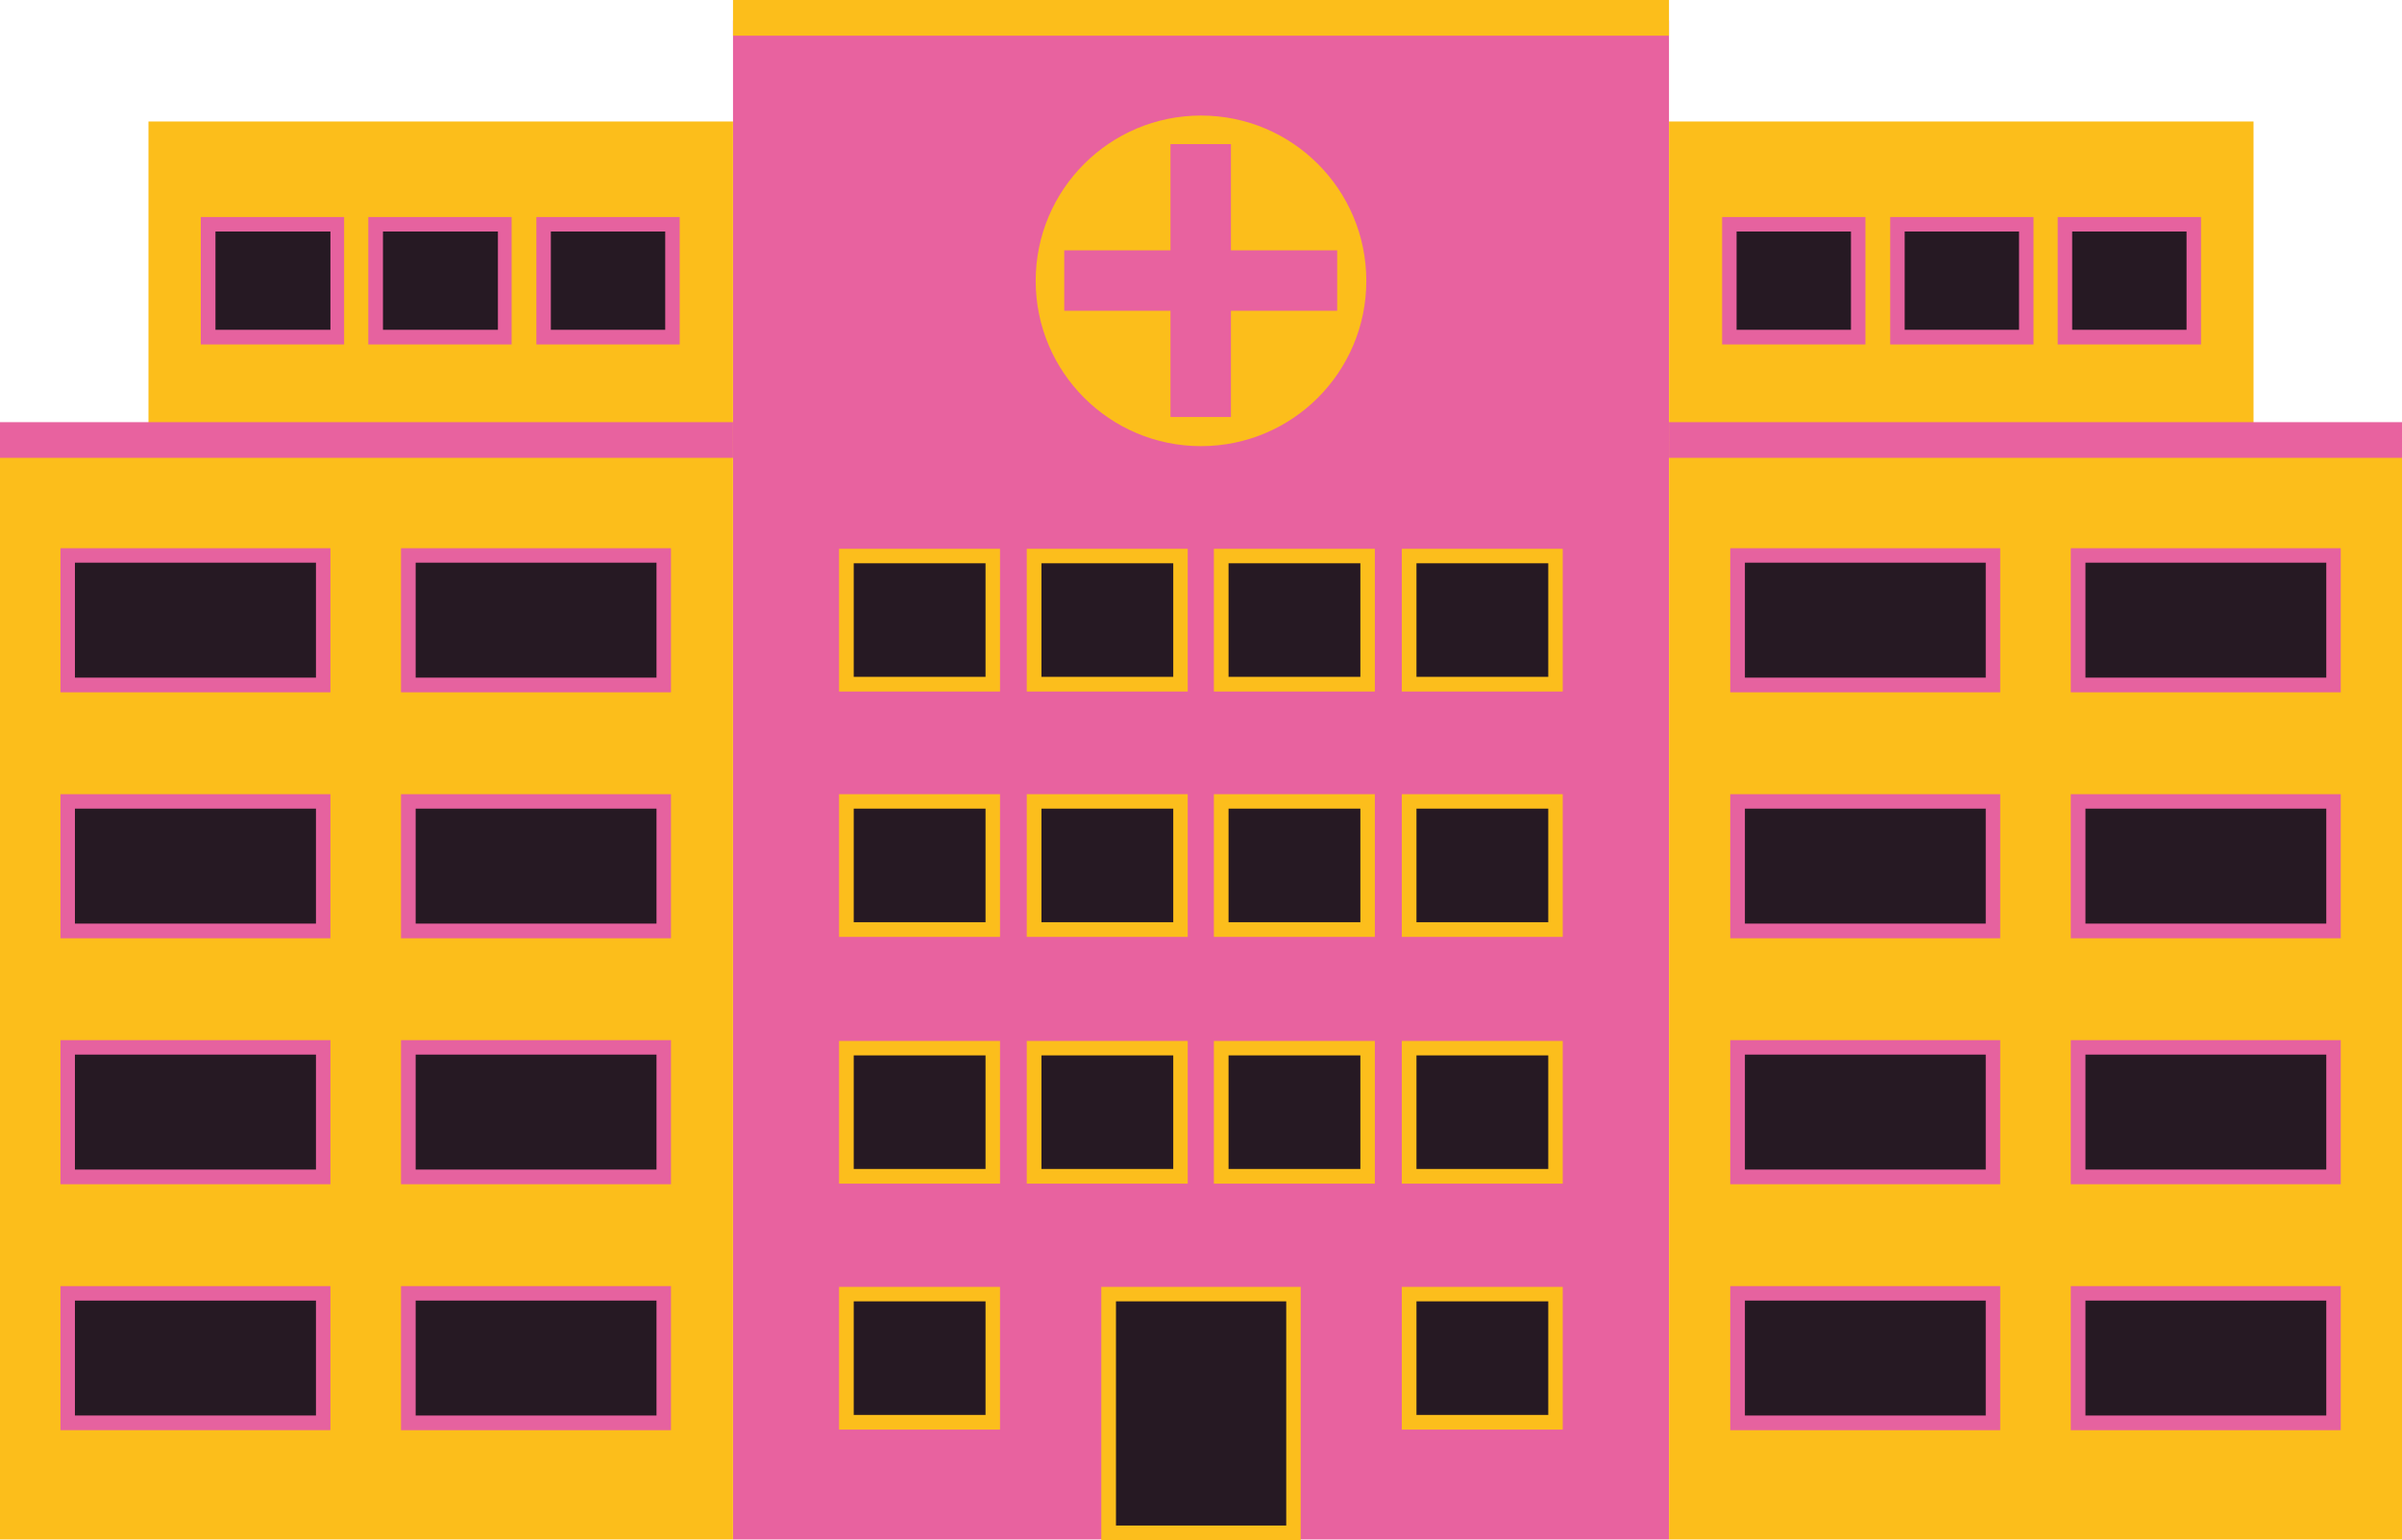 <?xml version="1.0" encoding="UTF-8"?>
<svg id="Calque_2" data-name="Calque 2" xmlns="http://www.w3.org/2000/svg" viewBox="0 0 121.18 77.7">
  <defs>
    <style>
      .cls-1 {
        fill: #e8629f;
      }

      .cls-2 {
        fill: #fcbe1b;
      }

      .cls-3 {
        fill: #fcbe1c;
      }

      .cls-4 {
        fill: #e6629f;
      }

      .cls-5 {
        fill: #261923;
      }
    </style>
  </defs>
  <g id="Calque_1-2" data-name="Calque 1">
    <g>
      <rect class="cls-1" x="36.98" y="1.03" width="47.22" height="76.64"/>
      <rect class="cls-2" x="36.98" width="47.22" height="1.8"/>
      <circle class="cls-2" cx="60.59" cy="14.17" r="8.34"/>
      <rect class="cls-1" x="53.69" y="12.63" width="13.77" height="3.05"/>
      <rect class="cls-1" x="59.05" y="7.27" width="3.05" height="13.77"/>
      <g>
        <rect class="cls-5" x="55.93" y="65.29" width="9.33" height="12.04"/>
        <path class="cls-3" d="m64.89,65.66v11.31h-8.59v-11.31h8.59m.73-.73h-10.06v12.78h10.06v-12.78h0Z"/>
      </g>
      <g>
        <rect class="cls-2" y="22.22" width="36.98" height="55.45"/>
        <rect class="cls-2" x="7.49" y="6.13" width="29.49" height="16.08"/>
        <rect class="cls-1" y="21.3" width="36.98" height="1.8"/>
        <g>
          <g>
            <rect class="cls-5" x="27.43" y="11.31" width="6.5" height="5.69"/>
            <path class="cls-4" d="m33.56,11.68v4.96h-5.77v-4.96h5.77m.73-.73h-7.23v6.43h7.23v-6.43h0Z"/>
          </g>
          <g>
            <rect class="cls-5" x="18.95" y="11.31" width="6.5" height="5.69"/>
            <path class="cls-4" d="m25.12,11.68v4.96h-5.8v-4.96h5.8m.73-.73h-7.27v6.43h7.23v-6.43h.04Z"/>
          </g>
          <g>
            <rect class="cls-5" x="10.5" y="11.31" width="6.5" height="5.69"/>
            <path class="cls-4" d="m16.67,11.68v4.96h-5.8v-4.96h5.8m.73-.73h-7.27v6.43h7.23v-6.43h.04Z"/>
          </g>
        </g>
        <g>
          <g>
            <rect class="cls-5" x="3.42" y="28.02" width="12.89" height="6.54"/>
            <path class="cls-4" d="m15.94,28.39v5.8H3.78v-5.8h12.15m.73-.73H3.05v7.27h13.62v-7.27h0Z"/>
          </g>
          <g>
            <rect class="cls-5" x="3.42" y="40.43" width="12.89" height="6.54"/>
            <path class="cls-4" d="m15.94,40.8v5.8H3.78v-5.8h12.15m.73-.73H3.05v7.27h13.62v-7.27h0Z"/>
          </g>
          <g>
            <rect class="cls-5" x="3.42" y="52.84" width="12.89" height="6.54"/>
            <path class="cls-4" d="m15.94,53.21v5.8H3.78v-5.8h12.15m.73-.73H3.05v7.27h13.62v-7.27h0Z"/>
          </g>
          <g>
            <rect class="cls-5" x="3.42" y="65.25" width="12.89" height="6.54"/>
            <path class="cls-4" d="m15.94,65.62v5.8H3.78v-5.8h12.15m.73-.73H3.05v7.27h13.62v-7.27h0Z"/>
          </g>
        </g>
        <g>
          <g>
            <rect class="cls-5" x="20.6" y="28.02" width="12.89" height="6.54"/>
            <path class="cls-4" d="m33.12,28.39v5.8h-12.15v-5.8h12.15m.73-.73h-13.62v7.27h13.62v-7.27h0Z"/>
          </g>
          <g>
            <rect class="cls-5" x="20.6" y="40.43" width="12.89" height="6.54"/>
            <path class="cls-4" d="m33.12,40.8v5.8h-12.15v-5.8h12.15m.73-.73h-13.62v7.27h13.62v-7.27h0Z"/>
          </g>
          <g>
            <rect class="cls-5" x="20.6" y="52.84" width="12.89" height="6.54"/>
            <path class="cls-4" d="m33.12,53.21v5.8h-12.15v-5.8h12.15m.73-.73h-13.62v7.27h13.62v-7.27h0Z"/>
          </g>
          <g>
            <rect class="cls-5" x="20.6" y="65.25" width="12.89" height="6.54"/>
            <path class="cls-4" d="m33.12,65.62v5.8h-12.15v-5.8h12.15m.73-.73h-13.62v7.27h13.62v-7.27h0Z"/>
          </g>
        </g>
      </g>
      <g>
        <rect class="cls-2" x="84.2" y="22.22" width="36.98" height="55.45"/>
        <rect class="cls-2" x="84.2" y="6.13" width="29.49" height="16.08"/>
        <rect class="cls-1" x="84.2" y="21.3" width="36.98" height="1.8"/>
        <g>
          <g>
            <g>
              <rect class="cls-5" x="87.65" y="28.02" width="12.89" height="6.54"/>
              <path class="cls-4" d="m100.18,28.39v5.8h-12.15v-5.8h12.15m.73-.73h-13.62v7.27h13.62v-7.27h0Z"/>
            </g>
            <g>
              <rect class="cls-5" x="87.65" y="40.43" width="12.89" height="6.54"/>
              <path class="cls-4" d="m100.18,40.8v5.8h-12.15v-5.8h12.15m.73-.73h-13.62v7.27h13.62v-7.27h0Z"/>
            </g>
            <g>
              <rect class="cls-5" x="87.65" y="52.84" width="12.89" height="6.54"/>
              <path class="cls-4" d="m100.18,53.21v5.8h-12.15v-5.8h12.15m.73-.73h-13.62v7.27h13.62v-7.27h0Z"/>
            </g>
            <g>
              <rect class="cls-5" x="87.65" y="65.25" width="12.89" height="6.54"/>
              <path class="cls-4" d="m100.18,65.62v5.8h-12.15v-5.8h12.15m.73-.73h-13.62v7.27h13.62v-7.27h0Z"/>
            </g>
          </g>
          <g>
            <g>
              <rect class="cls-5" x="104.84" y="28.02" width="12.89" height="6.54"/>
              <path class="cls-4" d="m117.36,28.39v5.8h-12.15v-5.8h12.15m.73-.73h-13.62v7.27h13.62v-7.27h0Z"/>
            </g>
            <g>
              <rect class="cls-5" x="104.84" y="40.43" width="12.89" height="6.54"/>
              <path class="cls-4" d="m117.36,40.8v5.8h-12.15v-5.8h12.15m.73-.73h-13.62v7.27h13.62v-7.27h0Z"/>
            </g>
            <g>
              <rect class="cls-5" x="104.84" y="52.84" width="12.89" height="6.54"/>
              <path class="cls-4" d="m117.36,53.21v5.8h-12.15v-5.8h12.15m.73-.73h-13.62v7.27h13.62v-7.27h0Z"/>
            </g>
            <g>
              <rect class="cls-5" x="104.84" y="65.25" width="12.89" height="6.54"/>
              <path class="cls-4" d="m117.36,65.62v5.8h-12.15v-5.8h12.15m.73-.73h-13.62v7.27h13.62v-7.27h0Z"/>
            </g>
          </g>
        </g>
        <g>
          <g>
            <rect class="cls-5" x="104.14" y="11.31" width="6.5" height="5.69"/>
            <path class="cls-4" d="m110.31,11.68v4.96h-5.77v-4.96h5.77m.73-.73h-7.23v6.43h7.23v-6.43h0Z"/>
          </g>
          <g>
            <rect class="cls-5" x="95.7" y="11.31" width="6.5" height="5.69"/>
            <path class="cls-4" d="m101.86,11.68v4.96h-5.77v-4.96h5.77m.73-.73h-7.23v6.43h7.23v-6.43h0Z"/>
          </g>
          <g>
            <rect class="cls-5" x="87.25" y="11.31" width="6.5" height="5.69"/>
            <path class="cls-4" d="m93.38,11.68v4.96h-5.77v-4.96h5.77m.73-.73h-7.23v6.43h7.23v-6.43h0Z"/>
          </g>
        </g>
      </g>
      <g>
        <g>
          <rect class="cls-5" x="52.18" y="40.43" width="7.38" height="6.46"/>
          <path class="cls-3" d="m59.19,40.8v5.73h-6.65v-5.73h6.65m.73-.73h-8.12v7.2h8.12v-7.2h0Z"/>
        </g>
        <g>
          <rect class="cls-5" x="42.71" y="40.43" width="7.38" height="6.46"/>
          <path class="cls-3" d="m49.72,40.8v5.73h-6.65v-5.73h6.65m.73-.73h-8.12v7.2h8.12v-7.2h0Z"/>
        </g>
        <g>
          <rect class="cls-5" x="61.62" y="40.43" width="7.38" height="6.46"/>
          <path class="cls-3" d="m68.63,40.8v5.73h-6.65v-5.73h6.65m.73-.73h-8.12v7.2h8.12v-7.2h0Z"/>
        </g>
        <g>
          <rect class="cls-5" x="71.09" y="40.43" width="7.38" height="6.46"/>
          <path class="cls-3" d="m78.11,40.8v5.73h-6.65v-5.73h6.65m.73-.73h-8.12v7.2h8.12v-7.2h0Z"/>
        </g>
      </g>
      <g>
        <g>
          <rect class="cls-5" x="52.18" y="52.88" width="7.38" height="6.46"/>
          <path class="cls-3" d="m59.19,53.25v5.73h-6.65v-5.73h6.65m.73-.73h-8.12v7.2h8.12v-7.2h0Z"/>
        </g>
        <g>
          <rect class="cls-5" x="42.71" y="52.88" width="7.38" height="6.46"/>
          <path class="cls-3" d="m49.72,53.25v5.73h-6.65v-5.73h6.65m.73-.73h-8.12v7.2h8.12v-7.2h0Z"/>
        </g>
        <g>
          <rect class="cls-5" x="61.62" y="52.88" width="7.38" height="6.46"/>
          <path class="cls-3" d="m68.63,53.25v5.73h-6.65v-5.73h6.65m.73-.73h-8.12v7.2h8.12v-7.2h0Z"/>
        </g>
        <g>
          <rect class="cls-5" x="71.09" y="52.88" width="7.38" height="6.46"/>
          <path class="cls-3" d="m78.11,53.25v5.73h-6.65v-5.73h6.65m.73-.73h-8.12v7.2h8.12v-7.2h0Z"/>
        </g>
      </g>
      <g>
        <g>
          <rect class="cls-5" x="52.18" y="28.05" width="7.38" height="6.46"/>
          <path class="cls-3" d="m59.19,28.42v5.73h-6.65v-5.73h6.65m.73-.73h-8.12v7.2h8.12v-7.2h0Z"/>
        </g>
        <g>
          <rect class="cls-5" x="42.71" y="28.05" width="7.38" height="6.46"/>
          <path class="cls-3" d="m49.72,28.42v5.73h-6.65v-5.73h6.65m.73-.73h-8.12v7.2h8.12v-7.2h0Z"/>
        </g>
        <g>
          <rect class="cls-5" x="61.62" y="28.05" width="7.38" height="6.46"/>
          <path class="cls-3" d="m68.63,28.42v5.73h-6.65v-5.73h6.65m.73-.73h-8.12v7.2h8.12v-7.2h0Z"/>
        </g>
        <g>
          <rect class="cls-5" x="71.09" y="28.05" width="7.38" height="6.46"/>
          <path class="cls-3" d="m78.11,28.42v5.73h-6.65v-5.73h6.65m.73-.73h-8.12v7.2h8.12v-7.2h0Z"/>
        </g>
      </g>
      <g>
        <rect class="cls-5" x="42.71" y="65.29" width="7.38" height="6.46"/>
        <path class="cls-3" d="m49.72,65.66v5.73h-6.65v-5.73h6.65m.73-.73h-8.12v7.2h8.12v-7.2h0Z"/>
      </g>
      <g>
        <rect class="cls-5" x="71.09" y="65.29" width="7.38" height="6.46"/>
        <path class="cls-3" d="m78.11,65.66v5.73h-6.65v-5.73h6.65m.73-.73h-8.12v7.2h8.12v-7.2h0Z"/>
      </g>
    </g>
  </g>
</svg>